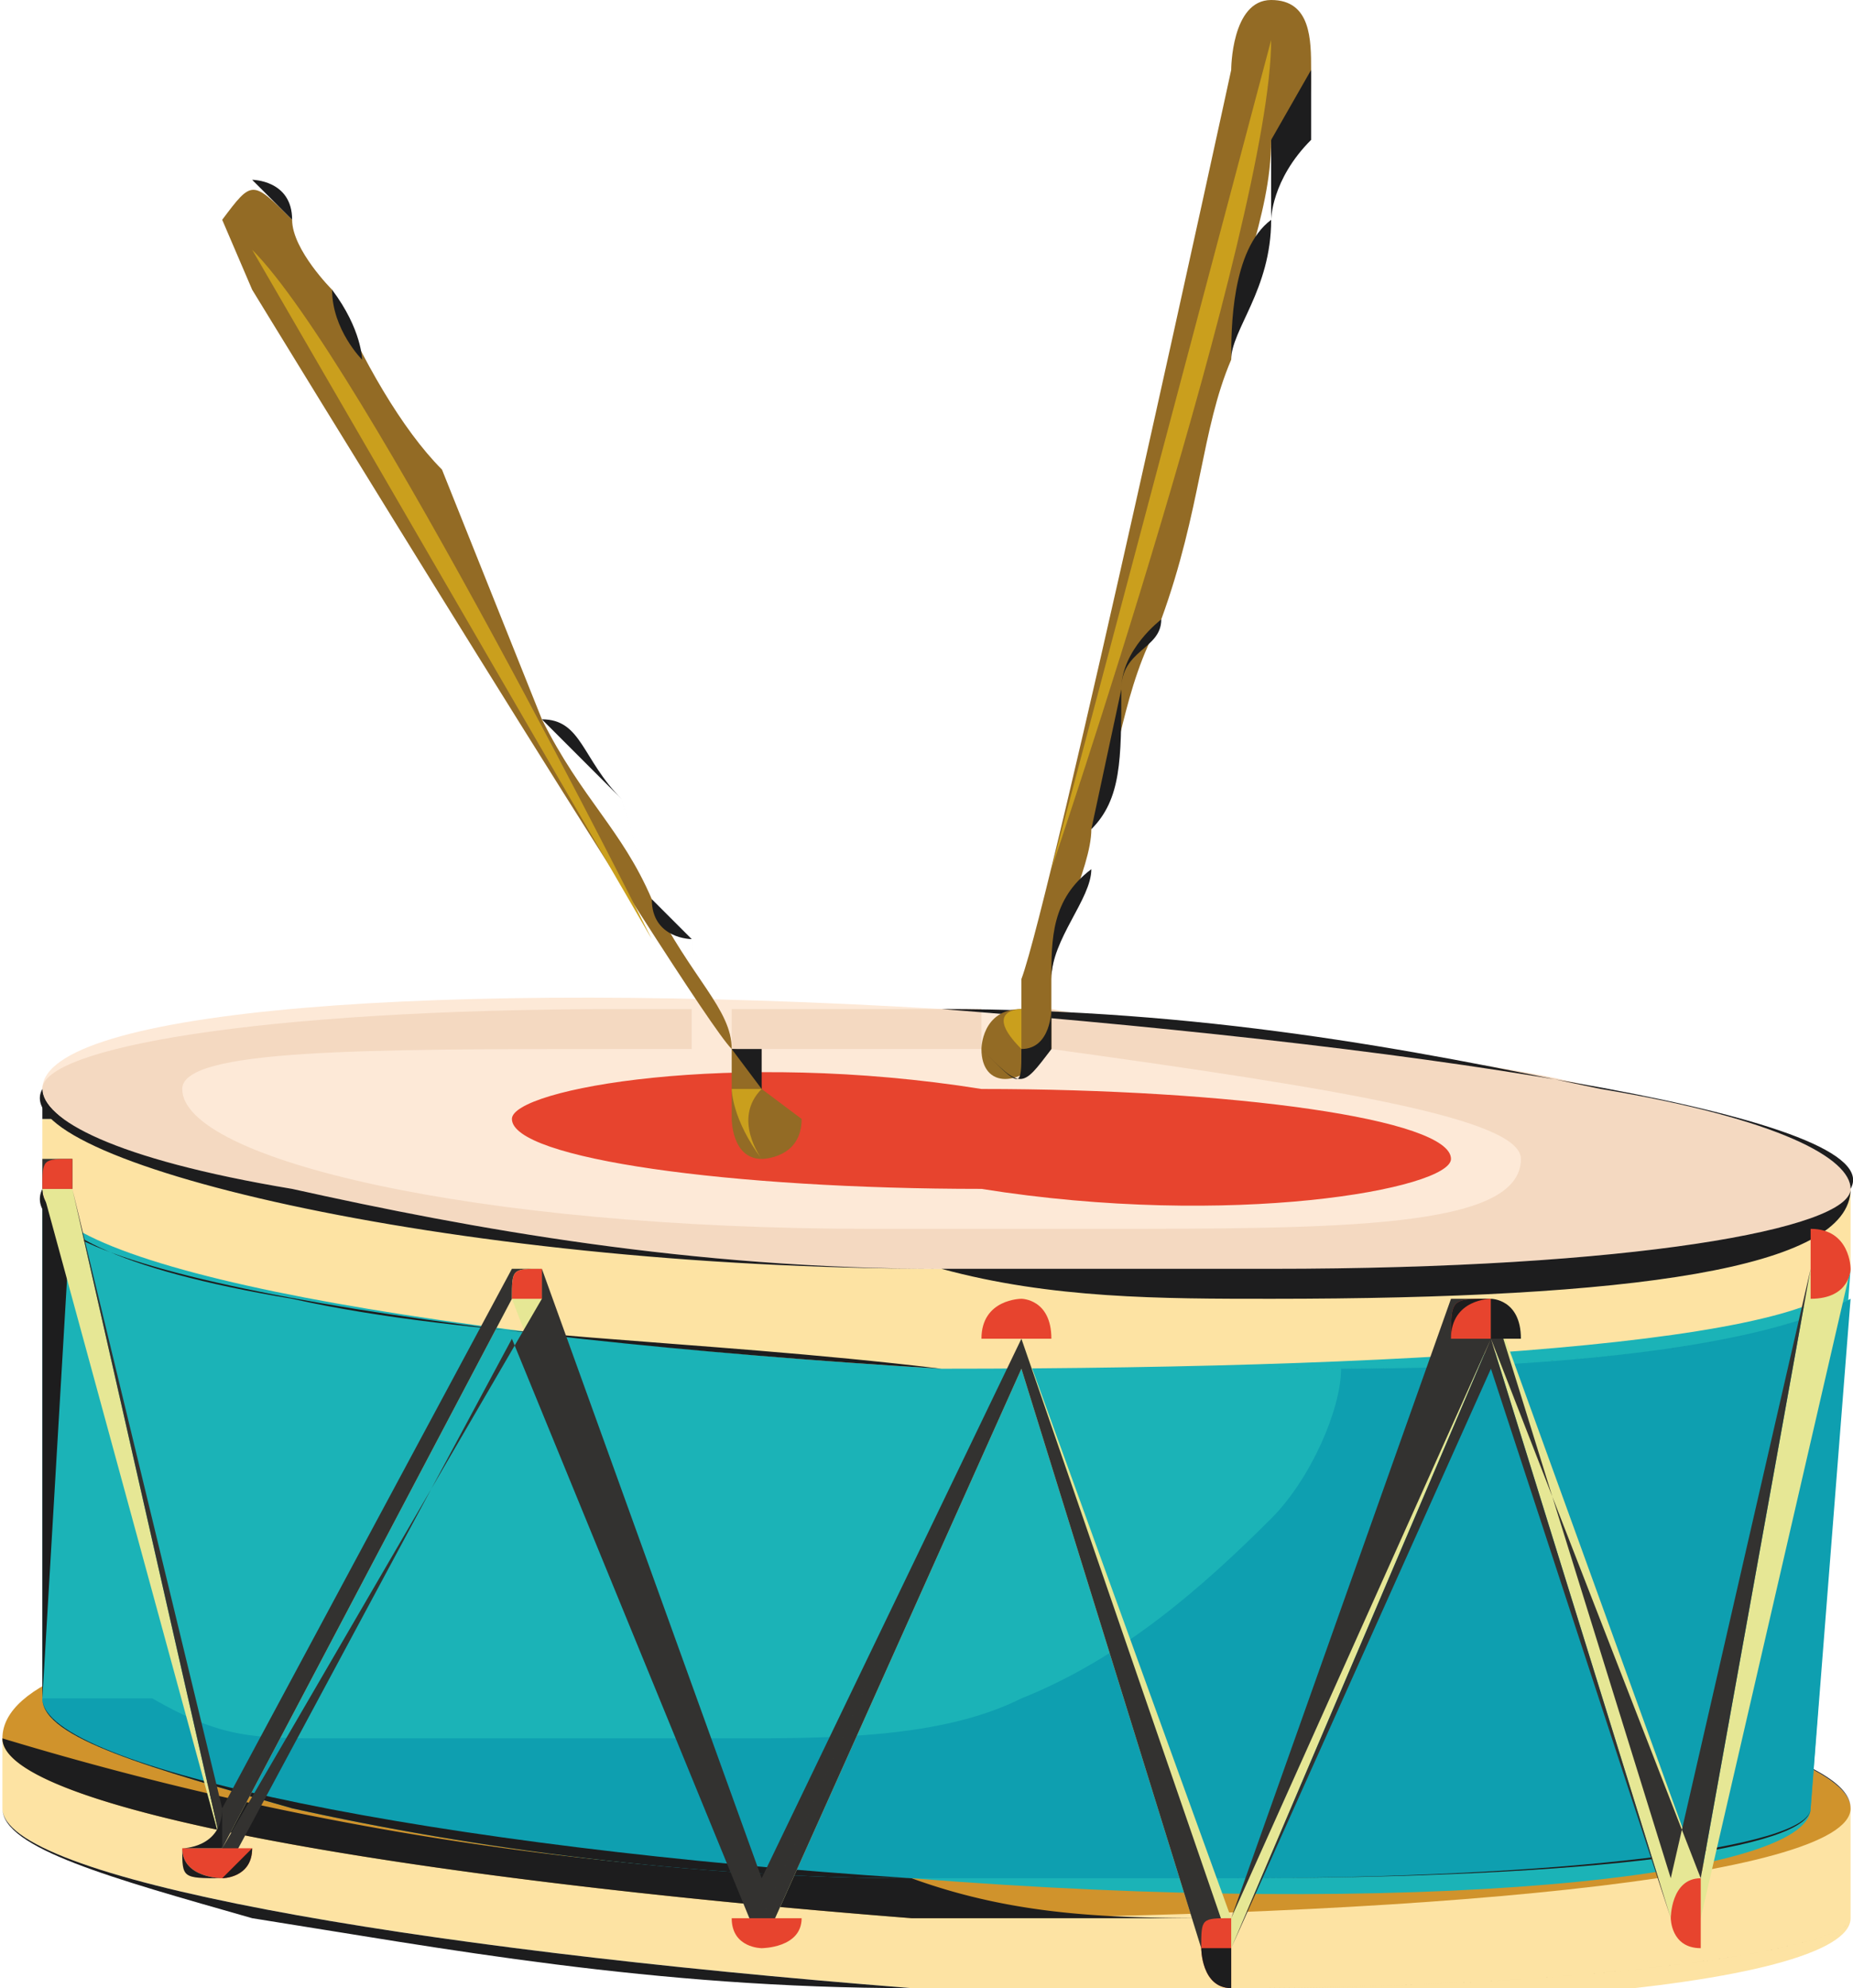 <svg xmlns="http://www.w3.org/2000/svg" width="247" height="265" viewBox="0 0 185 199"><path d="M163 181c-18-4-43-7-69-7-32-4-58-4-76 0H0v7c0 7 40 14 91 18 50 4 94 0 94-7v-11zm0 0" fill="#fde3a3"/><path d="M0 174v7c0 4 11 7 25 11 19 3 40 7 66 7h32c37 0 62-4 62-7v-11h-22c-18-4-43-7-69-7-11 0-21-4-32-4-18 0-33 4-44 4zm123 25H91c-51-4-91-11-91-18v-7h18c11 0 26-4 44-4 11 0 21 0 32 4 26 0 51 3 69 7h22v11c0 3-25 7-62 7zm0 0" fill="#1d1d1e"/><path d="M185 181c0 7-44 11-94 11-51-4-91-11-91-18 0-11 44-15 94-11 51 3 91 11 91 18zm0 0" fill="#d0932c"/><path d="M62 163c-37 0-62 3-62 11a326 326 0 0 0 91 14c11 4 21 4 32 4 37 0 62-4 62-11 0-4-11-7-25-11-19-4-44-4-66-7H62zm61 29H91c-51-4-91-11-91-18 0-8 25-11 62-11h32c51 3 91 11 91 18s-25 11-62 11zm0 0" fill="#1d1d1e"/><path d="M4 119v51c0 7 40 15 87 18 50 4 90 0 90-7l4-54zm0 0" fill="#1bb3b7"/><path d="M123 188H91c-22 0-44-3-62-7-14-4-25-7-25-11h11c7 4 10 4 18 4h40c10 0 21 0 29-4 10-4 18-11 25-18 4-4 7-11 7-15 26 0 44-3 51-7l-4 51c0 4-25 7-58 7zm0 0" fill="#0e9fb0"/><path d="M7 119l-3 51c0 4 11 7 25 11 18 4 40 7 62 7h32c33 0 58-3 58-7l4-54zm116 69H91c-47-3-87-11-87-18v-51l181 8-4 54c0 4-21 7-58 7zm0 0" fill="#1d1d1e"/><path d="M167 119l-73-10c-29 0-58 0-76 3H4v7c0 8 40 15 90 18 51 0 91-3 91-10v-8zm0 0" fill="#fde3a3"/><path d="M4 112v7c0 4 7 8 25 11 18 4 40 4 65 7h33c36 0 58-3 58-10v-8h-18l-73-10H62c-15 0-33 0-44 3zm123 25H94c-50-3-94-10-90-18v-10l14 3c11-3 29-3 44-3h32l73 10h18v8c0 7-22 10-58 10zm0 0" fill="#1d1d1e"/><path d="M185 119c0 8-40 11-91 8-50 0-90-11-90-18 0-8 40-11 90-8 51 4 91 11 91 18zm0 0" fill="#fde9d7"/><path d="M127 127H94c-25 0-47-4-65-8-18-3-25-7-25-10 0-4 21-8 58-8h7v4h-7c-26 0-44 0-44 4 0 7 29 14 69 14h22c25 0 43 0 43-7 0-4-18-7-47-11v-4c22 4 40 4 55 8 18 3 25 7 25 10 0 4-22 8-58 8zm-29-22H73v-4h25v4zm0 0" fill="#f4d9c1"/><path d="M145 116c0 3-22 7-47 3-25 0-47-3-47-7 0-3 22-7 47-3 25 0 47 3 47 7zm0 0" fill="#e7442e"/><path d="M62 101c-37 0-58 4-58 8 0 3 7 7 25 10 18 4 40 8 65 8h33c36 0 58-4 58-8 0-3-7-7-25-10-19-4-40-8-66-8H62zm65 29c-11 0-22 0-33-3-50 0-94-11-90-18 0-4 21-8 58-8h32c51 4 95 11 91 18 0 8-22 11-58 11zm0 0" fill="#1d1d1e"/><path d="M29 22c0 3 4 7 4 7 3 7 7 14 11 18l10 25c4 8 8 11 11 18 4 8 8 11 8 15 3 0 3 4 3 4l4 3c0 4-4 4-4 4-3 0-3-4-3-4v-7c-4-4-48-76-48-76l-3-7c3-4 3-4 7 0zm0 0" fill="#936b25"/><path d="M25 18s-3 0-3 4l3 7s44 72 48 76v7s0 4 3 4c0 0 4 0 4-4l-4-3-3-4c0-4-4-7-4-11 0 0-4 0-4-4l-3-10-8-8-10-25-8-11s-3-3-3-7l-4-7-4-4zm51 98c-3 0-3-4-3-4v-7c-4-4-48-76-48-76l-3-7c0-4 3-4 3-4s4 0 4 4l4 7c3 4 3 7 3 7l8 11 10 25c4 0 4 4 8 8l3 10 4 4c0 4 4 7 4 11h3v4l4 3c0 4-4 4-4 4zm0 0" fill="#1d1d1e"/><path d="M65 94L25 25c11 11 40 69 40 69zm11 22c-3-4-3-7-3-7h3c-3 3 0 7 0 7zm0 0" fill="#ca9f1d"/><path d="M131 7c0 4 0 4-4 7 0 8-4 15-4 22-3 7-3 15-7 26-4 7-4 14-7 21 0 4-4 11-4 15v7c-3 4-7 4-7 0 0 0 0-4 4-4v-3c3-8 21-91 21-91s0-7 4-7 4 4 4 7zm0 0" fill="#936b25"/><path d="M131 0h-4c-4 0-4 7-4 7 0 4-18 83-21 91v3c-4 0-4 4-4 4 4 4 4 4 4 0 3 0 3-4 3-4v-3c0-4 0-8 4-11v-4l3-14c0-4 4-7 4-7 4-11 4-19 7-26 0-3 0-11 4-14v-8l4-7V0zM98 105s0-4 4-4v-3c3-8 21-87 21-91 0 0 0-7 4-7h4v14c-4 4-4 8-4 8 0 7-4 11-4 14-3 7-3 15-7 26 0 3-4 3-4 7 0 7 0 11-3 14v4c0 3-4 7-4 11v7c-3 4-3 4-7 0zm0 0" fill="#1d1d1e"/><path d="M105 87l22-83c0 18-22 83-22 83zm-3 18c-4-4 0-4 0-4v4zm0 0" fill="#ca9f1d"/><path d="M123 195h-3l-18-58-26 58-25-65-29 55-18-66s0-3 3-3v3l15 66 29-58h3v3l22 62 26-58 21 58 26-62 21 58 11-61h4l-15 65h-3l-18-58zm0 0" fill="#e6e795"/><path d="M102 134l21 61 26-61 18 58h3l15-65h-4l-11 61-21-54v-4 4l-26 58-21-58-26 58-22-62v-3c-3 0-3 0-3 3l-29 55-15-66v-3 3H4l18 66 32-55 22 62zm21 61h-3l-18-58-26 58-25-61-29 54v-3L4 119v-3h3v3l15 62 29-54h3l22 61 26-54v-4 4l21 58 22-62h4l18 58 14-61h4l-15 65h-3l-18-55zm0 0" fill="#333230"/><path d="M7 119H4c0-3 0-3 3-3v3zm0 0" fill="#e7442e"/><path d="M7 119H4c0-3 0-3 3-3-3 0-3 0-3 3h3zm0 0" fill="#1d1d1e"/><path d="M54 130h-3c0-3 0-3 3-3v3zm0 0" fill="#e7442e"/><path d="M54 130h-3c0-3 0-3 3-3-3 0-3 0-3 3h3zm0 0" fill="#1d1d1e"/><path d="M105 134h-7c0-4 4-4 4-4s3 0 3 4zm0 0" fill="#e7442e"/><path d="M105 134h-7c0-4 4-4 4-4s3 0 3 4c0-4-3-4-3-4s-4 0-4 4h7zm0 0" fill="#1d1d1e"/><path d="M149 134h-4c0-4 0-4 4-4v4zm0 0" fill="#e7442e"/><path d="M149 134h-4c0-4 4-4 4-4v4h3c0-4-3-4-3-4-4 0-4 0-4 4h7zm0 0" fill="#1d1d1e"/><path d="M185 127s0 3-4 3v-7c4 0 4 4 4 4zm0 0" fill="#e7442e"/><path d="M185 127s0 3-4 3v-7c4 0 4 4 4 4s0-4-4-4v7c4 0 4-3 4-3zm0 0" fill="#1d1d1e"/><path d="M25 185c0 3-3 3-3 3s-4 0-4-3h7zm0 0" fill="#e7442e"/><path d="M25 185l-3 3s-4 0-4-3h4v-4c0 4-4 4-4 4 0 3 0 3 4 3 0 0 3 0 3-3zm0 0" fill="#1d1d1e"/><path d="M80 192c0 3-4 3-4 3s-3 0-3-3h7zm0 0" fill="#e7442e"/><path d="M80 192c0 3-4 3-4 3s-3 0-3-3c0 3 3 3 3 3s4 0 4-3zm0 0" fill="#1d1d1e"/><path d="M123 195v4c-3 0-3-4-3-4 0-3 0-3 3-3v3zm0 0" fill="#e7442e"/><path d="M123 195h-3c0-3 0-3 3-3-3 0-3 0-3 3 0 0 0 4 3 4v-4zm0 0" fill="#1d1d1e"/><path d="M170 192v3c-3 0-3-3-3-3s0-4 3-4v4zm0 0" fill="#e7442e"/><path d="M170 192v3c-3 0-3-3-3-3s0-4 3-4c-3 0-3 4-3 4s0 3 3 3v-3zm0 0" fill="#1d1d1e"/></svg>